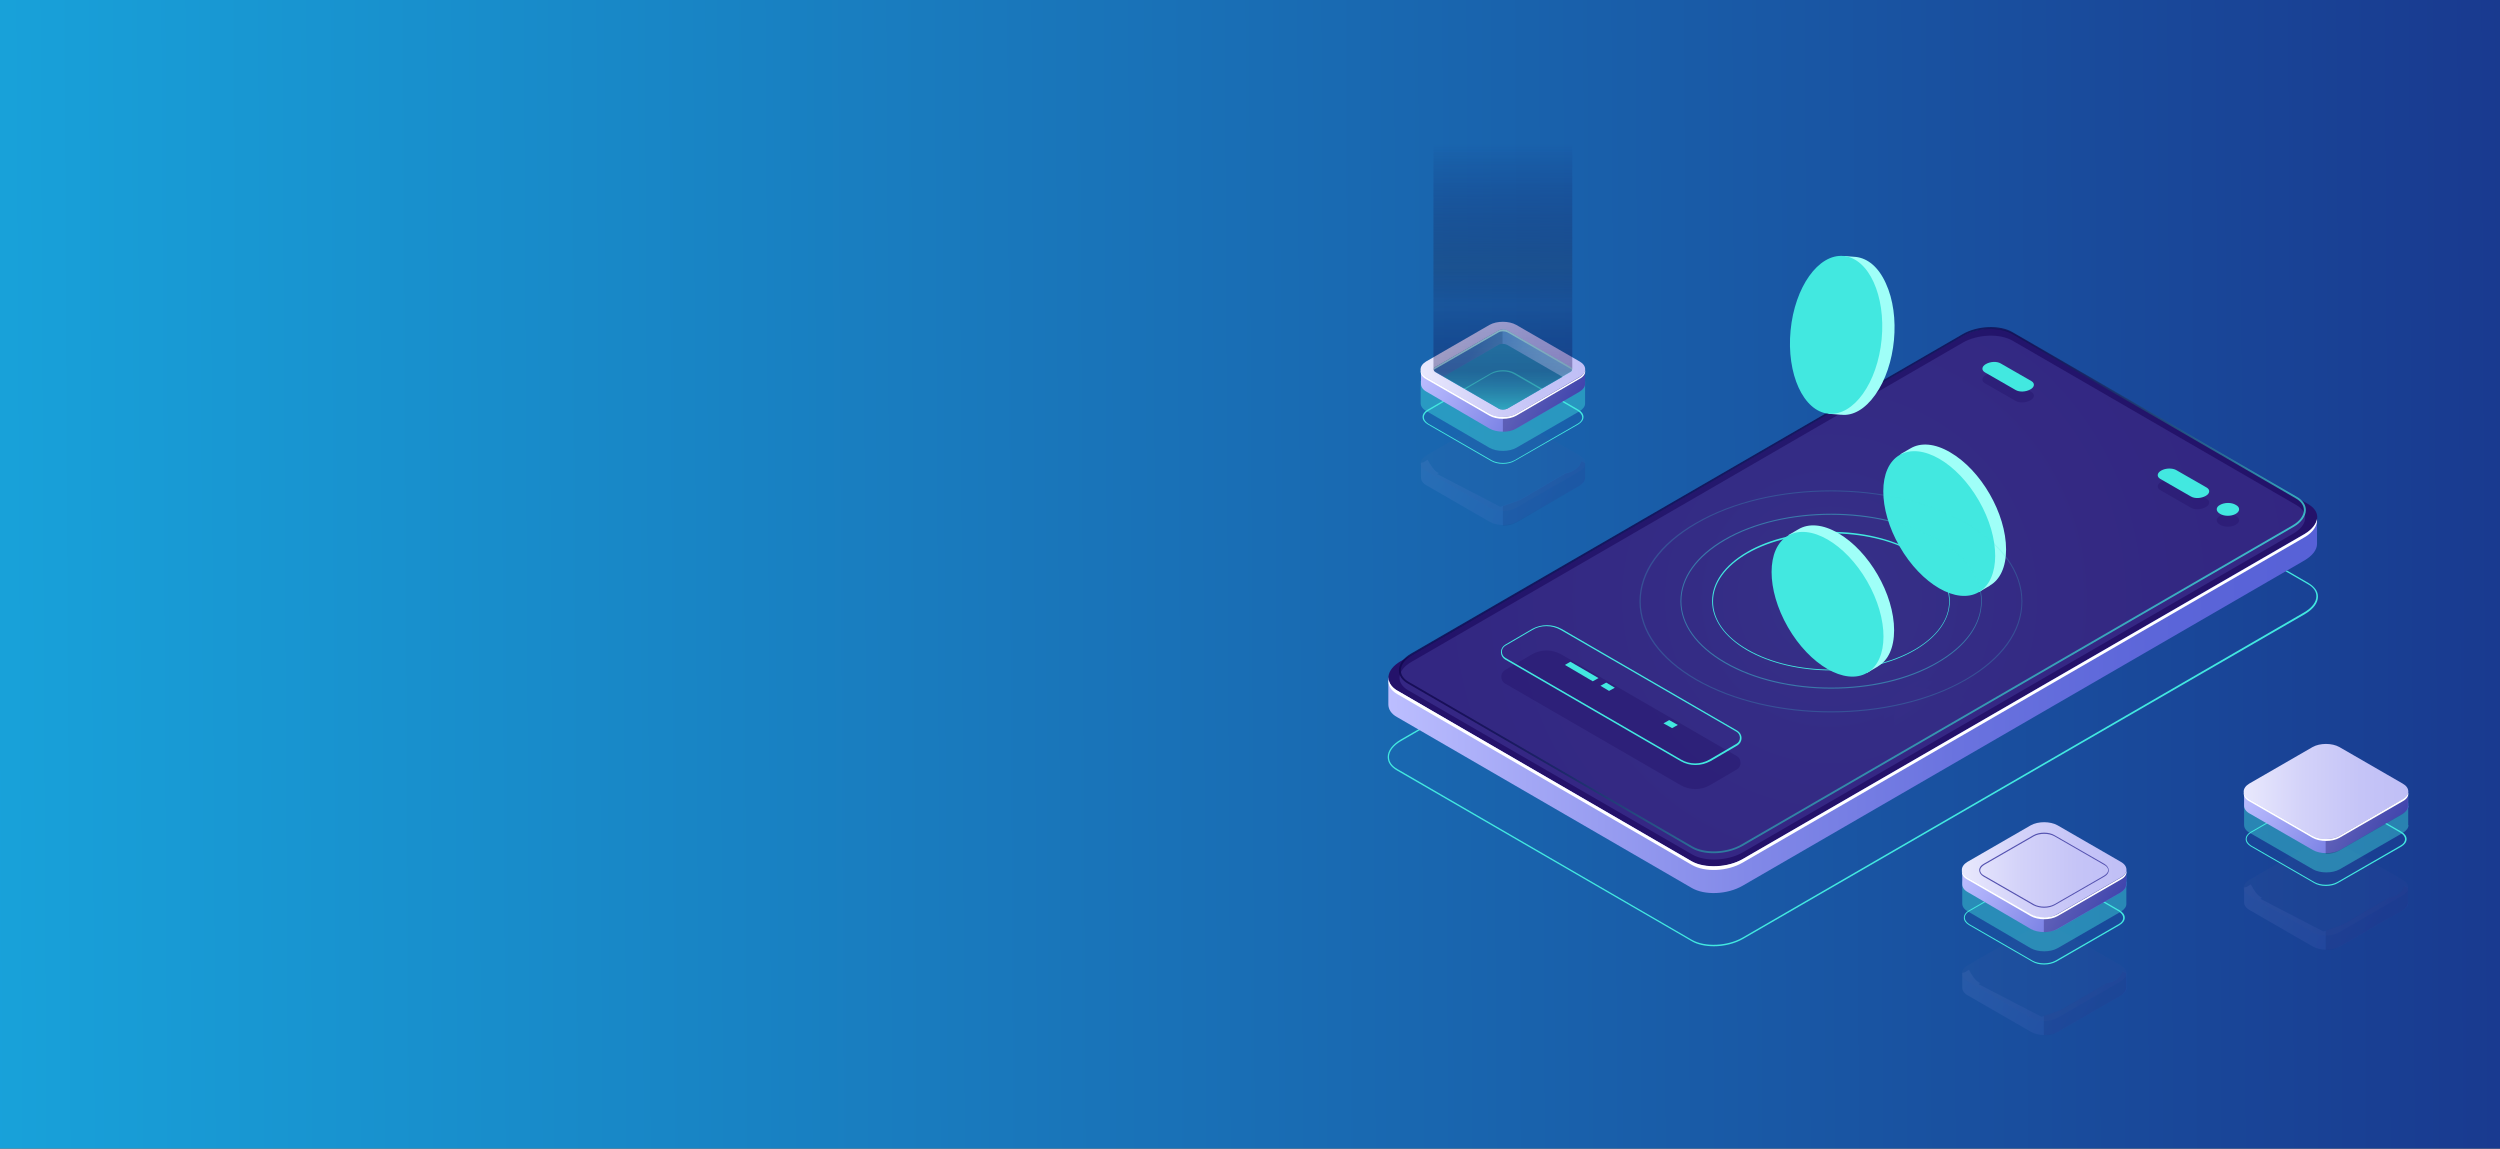 <svg width="1171" height="538" viewBox="0 0 1171 538" fill="none" xmlns="http://www.w3.org/2000/svg">
<rect x="0" y="0" width="1171" height="538" fill="#333333" stroke="none"/>
<rect width="1171" height="538" fill="url(#paint0_linear)"/>
<g clip-path="url(#clip0)">
<path d="M802.84 443.23C798.944 443.23 795.048 442.479 792.351 440.826L654.345 360.892C651.498 359.239 650 357.136 650 354.582C650 351.577 652.248 348.722 655.994 346.468L919.118 194.263C926.311 190.056 937.1 189.605 943.393 193.211L1081.4 273.145C1084.1 274.798 1085.74 276.901 1085.74 279.456C1085.74 282.461 1083.5 285.316 1079.75 287.569L816.476 439.774C812.58 442.028 807.485 443.23 802.84 443.23ZM792.501 440.225C798.495 443.681 809.134 443.23 816.176 439.173L1079.3 286.818C1082.9 284.715 1084.99 282.01 1084.99 279.306C1084.99 277.052 1083.65 275.098 1080.95 273.596L942.944 193.662C936.95 190.206 926.311 190.657 919.268 194.714L656.293 347.069C652.697 349.173 650.599 351.877 650.599 354.582C650.599 356.835 651.948 358.789 654.645 360.291L792.501 440.225Z" fill="#42E8E0"/>
<path d="M1085.29 242.494L1065.52 245.95L943.243 175.181C937.1 171.575 926.461 172.026 919.268 176.233L685.363 311.459L650.3 317.469V329.94C650.3 332.194 651.648 334.448 654.495 335.95L792.351 415.884C798.495 419.49 809.133 419.04 816.326 414.832L1079.45 262.477C1083.2 260.224 1085.29 257.519 1085.29 254.814V242.494Z" fill="url(#paint1_linear)"/>
<path d="M792.352 403.413L654.496 323.479C648.352 319.873 649.101 313.713 656.144 309.656L919.269 157.301C926.311 153.244 937.1 152.794 943.244 156.249L1081.25 236.183C1087.39 239.789 1086.64 245.95 1079.6 250.006L816.326 402.362C809.284 406.569 798.495 407.019 792.352 403.413Z" fill="#24126A"/>
<path d="M1079.45 250.157L816.326 402.362C809.283 406.418 798.494 406.869 792.351 403.413L654.495 323.479C652.098 322.127 650.749 320.174 650.449 318.221C650 320.925 651.348 323.329 654.495 325.132L792.351 405.066C798.494 408.672 809.133 408.221 816.326 404.014L1079.45 251.659C1083.65 249.255 1085.59 245.95 1085.29 243.095C1084.84 245.499 1082.9 248.053 1079.45 250.157Z" fill="white"/>
<path opacity="0.51" d="M792.651 400.258L659.59 323.329C653.596 319.873 654.345 313.863 661.238 309.957L919.418 160.456C926.311 156.55 936.65 156.099 942.644 159.555L1075.7 236.634C1081.7 240.09 1080.95 246.1 1074.06 250.006L815.876 399.507C808.984 403.263 798.644 403.714 792.651 400.258Z" fill="#453C9E"/>
<path opacity="0.8" d="M802.69 399.657C798.794 399.657 795.198 398.906 792.351 397.253L659.44 320.174C656.743 318.671 655.245 316.418 655.245 314.014C655.245 311.159 657.342 308.154 661.089 306.05L919.268 156.55C926.161 152.493 936.8 152.042 942.794 155.648L1075.85 232.728C1078.55 234.23 1080.05 236.484 1080.05 238.888C1080.05 241.743 1077.95 244.748 1074.21 246.851L816.026 396.352C812.28 398.455 807.336 399.657 802.69 399.657ZM792.801 396.502C798.645 399.807 808.834 399.507 815.577 395.6L1073.76 246.1C1077.2 244.147 1079.15 241.442 1079.15 238.888C1079.15 236.784 1077.8 234.831 1075.41 233.479L942.344 156.4C936.5 153.094 926.311 153.395 919.568 157.301L661.538 306.802C658.092 308.755 656.144 311.459 656.144 314.014C656.144 316.117 657.492 318.07 659.89 319.423L792.801 396.502Z" fill="url(#paint2_linear)"/>
<g opacity="0.1">
<path opacity="0.5" d="M792.651 396.802L659.59 319.874C653.596 316.418 654.345 310.408 661.238 306.501L919.418 157.001C926.311 153.094 936.65 152.643 942.644 156.099L1075.7 233.178C1081.7 236.634 1080.95 242.644 1074.06 246.551L815.876 396.051C808.984 399.807 798.644 400.258 792.651 396.802Z" fill="url(#paint3_radial)"/>
<g opacity="0.1">
<path opacity="0.1" d="M939.647 367.954C939.647 351.126 927.959 330.842 913.424 322.428C906.232 318.221 899.639 317.77 894.844 320.625L889.899 323.48L891.397 323.63C888.85 326.785 887.202 331.593 887.202 337.603C887.202 354.431 898.889 374.715 913.424 383.129C918.369 385.984 923.014 387.036 927.06 386.585L926.91 387.938L932.005 384.932L932.155 384.782C936.8 382.078 939.647 376.218 939.647 367.954Z" fill="#9FFFF8"/>
<path opacity="0.1" d="M926.869 387.947C937.117 382.014 937.14 362.815 926.919 345.065C916.699 327.315 900.106 317.736 889.858 323.669C879.609 329.602 879.587 348.801 889.807 366.551C900.027 384.301 916.62 393.88 926.869 387.947Z" fill="#42E8E0"/>
</g>
</g>
<path opacity="0.4" d="M1047.23 245.799C1045.14 247.001 1041.84 247.001 1039.89 245.799C1037.79 244.597 1037.79 242.644 1039.89 241.592C1041.99 240.39 1045.29 240.39 1047.23 241.592C1049.33 242.794 1049.33 244.597 1047.23 245.799Z" fill="#24126A"/>
<path opacity="0.4" d="M1019.21 225.365L1033.6 233.629C1035.4 234.681 1035.1 236.484 1033.15 237.536C1031.05 238.738 1028.05 238.888 1026.26 237.836L1011.87 229.572C1010.07 228.52 1010.37 226.717 1012.32 225.666C1014.42 224.464 1017.42 224.313 1019.21 225.365Z" fill="#24126A"/>
<path opacity="0.4" d="M937.1 175.331L951.484 183.595C953.283 184.647 952.983 186.45 951.035 187.502C948.937 188.704 945.94 188.854 944.142 187.802L929.757 179.538C927.959 178.487 928.259 176.684 930.207 175.632C932.305 174.43 935.301 174.28 937.1 175.331Z" fill="#24126A"/>
<path d="M1047.23 240.691C1045.14 241.893 1041.84 241.893 1039.89 240.691C1037.79 239.489 1037.79 237.536 1039.89 236.484C1041.99 235.282 1045.29 235.282 1047.23 236.484C1049.33 237.536 1049.33 239.489 1047.23 240.691Z" fill="#42E8E0"/>
<path d="M1019.21 220.106L1033.6 228.37C1035.4 229.422 1035.1 231.225 1033.15 232.277C1031.05 233.479 1028.05 233.629 1026.26 232.577L1011.87 224.313C1010.07 223.262 1010.37 221.459 1012.32 220.407C1014.42 219.205 1017.42 219.205 1019.21 220.106Z" fill="#42E8E0"/>
<path d="M937.1 170.223L951.484 178.487C953.283 179.538 952.983 181.341 951.035 182.393C948.937 183.595 945.94 183.745 944.142 182.694L929.757 174.43C927.959 173.378 928.259 171.575 930.207 170.523C932.305 169.321 935.301 169.171 937.1 170.223Z" fill="#42E8E0"/>
<g opacity="0.3">
<path opacity="0.3" d="M1128 422.646V415.884L1126.2 414.833C1125.6 417.988 1122.01 420.091 1118.86 420.542L1097.58 433.013L1088.29 436.318L1058.77 420.993L1059.52 420.542C1056.97 419.34 1055.63 416.636 1054.28 414.232L1052.33 415.434L1051.13 415.734V422.646C1051.13 423.998 1052.03 425.35 1053.68 426.252L1083.35 443.38C1086.79 445.334 1092.49 445.334 1095.93 443.38L1125.6 426.252C1127.25 425.2 1128.15 423.998 1128.15 422.646C1128 422.646 1128 422.646 1128 422.646Z" fill="url(#paint4_linear)"/>
<path opacity="0.3" d="M1118.71 420.542L1097.43 433.013L1089.34 435.868V445.033C1091.59 445.033 1093.84 444.582 1095.63 443.531L1125.3 426.402C1126.95 425.35 1127.85 424.148 1127.85 422.796V422.646V415.884L1126.2 414.983H1126.05C1125.45 417.988 1121.86 420.091 1118.71 420.542Z" fill="#0F054C"/>
<g opacity="0.3">
<path opacity="0.3" d="M1083.2 436.619L1053.53 419.49C1050.08 417.537 1050.08 414.231 1053.53 412.128L1083.2 394.999C1086.64 393.046 1092.34 393.046 1095.78 394.999L1125.45 412.128C1128.9 414.081 1128.9 417.387 1125.45 419.34L1095.78 436.619C1092.19 438.723 1086.64 438.723 1083.2 436.619Z" fill="url(#paint5_linear)"/>
</g>
<g opacity="0.3">
<path opacity="0.3" d="M1083.2 436.619L1053.53 419.49C1050.08 417.537 1050.08 414.231 1053.53 412.128L1083.2 394.999C1086.64 393.046 1092.34 393.046 1095.78 394.999L1125.45 412.128C1128.9 414.081 1128.9 417.387 1125.45 419.34L1095.78 436.619C1092.19 438.723 1086.64 438.723 1083.2 436.619Z" fill="#0F054C"/>
</g>
</g>
<path d="M1089.49 414.983C1087.39 414.983 1085.44 414.532 1083.95 413.631L1054.28 396.502C1052.78 395.6 1051.88 394.398 1051.88 393.046C1051.88 391.694 1052.78 390.492 1054.28 389.59L1083.95 372.462C1087.09 370.659 1092.04 370.659 1095.18 372.462L1124.85 389.59C1126.35 390.492 1127.25 391.694 1127.25 393.046C1127.25 394.398 1126.35 395.6 1124.85 396.502L1095.03 413.631C1093.54 414.532 1091.44 414.983 1089.49 414.983ZM1089.49 371.71C1087.54 371.71 1085.59 372.161 1084.1 372.912L1054.43 390.041C1053.08 390.792 1052.33 391.844 1052.33 393.046C1052.33 394.098 1053.08 395.15 1054.43 396.051L1084.1 413.18C1087.09 414.833 1091.74 414.833 1094.73 413.18L1124.4 396.051C1125.75 395.3 1126.5 394.248 1126.5 393.046C1126.5 391.844 1125.75 390.943 1124.4 390.041L1094.73 372.912C1093.24 372.161 1091.29 371.71 1089.49 371.71Z" fill="#42E8E0"/>
<path opacity="0.4" d="M1128 386.435V376.218L1126.2 375.166C1125.75 378.321 1122.01 380.425 1118.86 380.876L1097.58 393.347L1088.29 396.652L1058.77 381.326L1059.52 380.876C1056.97 379.674 1055.63 376.969 1054.28 374.565L1052.33 375.767L1051.13 376.068V386.435C1051.13 387.787 1052.03 389.139 1053.68 390.041L1083.35 407.17C1086.79 409.123 1092.49 409.123 1095.93 407.17L1125.6 390.041C1127.25 388.989 1128.15 387.787 1128.15 386.435C1128 386.585 1128 386.585 1128 386.435Z" fill="#42E8E0"/>
<path d="M1128 377.42V370.659L1126.2 369.607C1125.75 372.762 1122.01 374.866 1118.86 375.316L1097.58 387.787L1088.29 391.093L1058.77 375.767L1059.52 375.316C1056.97 374.114 1055.63 371.41 1054.28 369.006L1052.33 370.208L1051.13 370.508V377.42C1051.13 378.772 1052.03 380.124 1053.68 381.026L1083.35 398.155C1086.79 400.108 1092.49 400.108 1095.93 398.155L1125.6 381.026C1127.25 379.974 1128.15 378.772 1128.15 377.42C1128 377.57 1128 377.57 1128 377.42Z" fill="url(#paint6_linear)"/>
<path opacity="0.3" d="M1118.71 375.467L1097.43 387.937L1089.34 390.792V399.958C1091.59 399.958 1093.84 399.507 1095.63 398.455L1125.3 381.326C1126.95 380.275 1127.85 379.073 1127.85 377.72V377.57V370.809L1126.2 369.907H1126.05C1125.45 372.912 1121.86 375.016 1118.71 375.467Z" fill="#0F054C"/>
<path d="M1083.2 391.543L1053.53 374.415C1050.08 372.462 1050.08 369.156 1053.53 367.052L1083.2 349.924C1086.64 347.971 1092.34 347.971 1095.78 349.924L1125.45 367.052C1128.9 369.006 1128.9 372.311 1125.45 374.415L1095.78 391.543C1092.19 393.497 1086.64 393.497 1083.2 391.543Z" fill="url(#paint7_linear)"/>
<path d="M1125.3 374.415L1095.78 391.543C1092.34 393.497 1086.64 393.497 1083.2 391.543L1053.53 374.415C1052.03 373.513 1051.13 372.311 1050.98 371.26C1050.83 372.762 1051.58 374.265 1053.53 375.316L1083.2 392.445C1086.64 394.398 1092.34 394.398 1095.78 392.445L1125.45 375.316C1127.4 374.265 1128.3 372.762 1128 371.26C1127.7 372.311 1126.95 373.513 1125.3 374.415Z" fill="white"/>
<g opacity="0.3">
<path opacity="0.3" d="M995.988 462.612V455.851L994.19 454.799C993.74 457.955 989.994 460.058 986.848 460.509L965.57 472.98L956.28 476.285L926.76 460.96L927.51 460.509C924.962 459.307 923.614 456.602 922.265 454.198L920.317 455.4L919.118 455.701V462.612C919.118 463.965 920.017 465.317 921.666 466.219L951.335 483.347C954.781 485.3 960.475 485.3 963.922 483.347L993.59 466.219C995.239 465.167 996.138 463.965 996.138 462.612C995.988 462.763 995.988 462.763 995.988 462.612Z" fill="url(#paint8_linear)"/>
<path opacity="0.3" d="M986.698 460.509L965.42 472.98L957.329 475.835V485C959.576 485 961.824 484.549 963.622 483.497L993.291 466.369C994.939 465.317 995.838 464.115 995.838 462.763V462.612V455.851L994.19 454.95H994.04C993.591 458.105 989.845 460.208 986.698 460.509Z" fill="#0F054C"/>
<g opacity="0.3">
<path opacity="0.3" d="M951.185 476.736L921.516 459.607C918.07 457.654 918.07 454.349 921.516 452.245L951.185 435.116C954.631 433.163 960.325 433.163 963.772 435.116L993.441 452.245C996.887 454.198 996.887 457.504 993.441 459.607L963.772 476.736C960.325 478.689 954.631 478.689 951.185 476.736Z" fill="url(#paint9_linear)"/>
</g>
<g opacity="0.3">
<path opacity="0.3" d="M951.185 476.736L921.516 459.607C918.07 457.654 918.07 454.349 921.516 452.245L951.185 435.116C954.631 433.163 960.325 433.163 963.772 435.116L993.441 452.245C996.887 454.198 996.887 457.504 993.441 459.607L963.772 476.736C960.325 478.689 954.631 478.689 951.185 476.736Z" fill="#0F054C"/>
</g>
</g>
<path d="M957.478 451.794C955.381 451.794 953.433 451.344 951.934 450.442L922.265 433.313C920.767 432.412 919.868 431.21 919.868 429.858C919.868 428.505 920.767 427.303 922.265 426.402L951.934 409.273C955.081 407.47 960.026 407.47 963.172 409.273L992.841 426.402C994.34 427.303 995.239 428.505 995.239 429.858C995.239 431.21 994.34 432.412 992.841 433.313L963.172 450.442C961.524 451.344 959.426 451.794 957.478 451.794ZM952.084 449.991C955.081 451.644 959.726 451.644 962.723 449.991L992.392 432.863C993.74 432.111 994.49 431.06 994.49 429.858C994.49 428.806 993.74 427.754 992.392 426.853L962.723 409.724C959.726 408.071 955.081 408.071 952.084 409.724L922.415 426.853C921.066 427.604 920.317 428.656 920.317 429.858C920.317 430.909 921.066 431.961 922.415 432.863L952.084 449.991Z" fill="#42E8E0"/>
<path opacity="0.4" d="M995.988 423.247V413.029L994.19 411.978C993.74 415.133 989.994 417.236 986.848 417.687L965.57 430.158L956.28 433.464L926.76 418.138L927.51 417.687C924.962 416.485 923.614 413.781 922.265 411.377L920.317 412.579L919.118 412.879V423.247C919.118 424.599 920.017 425.951 921.666 426.853L951.185 444.132C954.631 446.085 960.325 446.085 963.772 444.132L993.441 427.003C995.089 425.951 995.988 424.749 995.988 423.397C995.988 423.397 995.988 423.397 995.988 423.247Z" fill="#42E8E0"/>
<path d="M995.988 414.231V407.47L994.19 406.418C993.74 409.574 989.994 411.677 986.848 412.128L965.57 424.599L956.28 427.904L926.76 412.579L927.51 412.128C924.962 410.926 923.614 408.221 922.265 405.817L920.317 407.019L919.118 407.32V414.231C919.118 415.584 920.017 416.936 921.666 417.838L951.185 435.116C954.631 437.07 960.325 437.07 963.772 435.116L993.441 417.988C995.089 416.936 995.988 415.734 995.988 414.382V414.231Z" fill="url(#paint10_linear)"/>
<path opacity="0.3" d="M986.698 412.128L965.42 424.599L957.329 427.454V436.619C959.576 436.619 961.824 436.168 963.622 435.116L993.291 417.988C994.939 416.936 995.838 415.734 995.838 414.382V414.231V407.47L994.19 406.569H994.04C993.591 409.724 989.845 411.677 986.698 412.128Z" fill="#0F054C"/>
<path d="M951.185 428.355L921.516 411.076C918.07 409.123 918.07 405.817 921.516 403.714L951.185 386.585C954.631 384.632 960.325 384.632 963.772 386.585L993.441 403.714C996.887 405.667 996.887 408.973 993.441 410.926L963.772 428.055C960.325 430.308 954.631 430.308 951.185 428.355Z" fill="url(#paint11_linear)"/>
<path d="M957.478 425.2C955.68 425.2 953.882 424.749 952.384 423.998L929.158 410.625C927.809 409.874 927.06 408.672 927.06 407.62C927.06 406.418 927.809 405.367 929.158 404.615L952.384 391.243C955.231 389.59 959.726 389.59 962.423 391.243L985.649 404.615C986.997 405.367 987.747 406.569 987.747 407.62C987.747 408.822 986.997 409.874 985.649 410.625L962.423 423.998C961.074 424.749 959.276 425.2 957.478 425.2ZM952.683 423.547C955.38 425.05 959.576 425.05 962.273 423.547L985.499 410.175C986.698 409.423 987.447 408.522 987.447 407.62C987.447 406.569 986.698 405.667 985.499 405.066L962.273 391.694C959.576 390.191 955.38 390.191 952.683 391.694L929.458 405.066C928.259 405.817 927.51 406.719 927.51 407.62C927.51 408.672 928.259 409.574 929.458 410.175L952.683 423.547Z" fill="#5351AF"/>
<path d="M993.441 411.076L963.772 428.205C960.325 430.158 954.631 430.158 951.185 428.205L921.516 411.076C920.018 410.175 919.119 408.973 918.969 407.921C918.819 409.423 919.568 410.926 921.516 411.978L951.185 429.106C954.631 431.06 960.325 431.06 963.772 429.106L993.441 411.978C995.389 410.926 996.288 409.423 995.988 407.921C995.838 409.123 994.939 410.175 993.441 411.076Z" fill="white"/>
<g opacity="0.3">
<path opacity="0.3" d="M742.453 223.712V216.951L740.655 215.899C740.205 219.055 736.459 221.158 733.313 221.609L712.035 234.08L702.745 237.385L673.226 222.06L673.975 221.609C671.427 220.407 670.079 217.702 668.73 215.298L666.782 216.5L665.583 216.801V223.712C665.583 225.065 666.483 226.417 668.131 227.318L697.8 244.447C701.246 246.4 706.94 246.4 710.387 244.447L739.906 227.469C741.554 226.417 742.453 225.215 742.453 223.863C742.453 223.863 742.453 223.863 742.453 223.712Z" fill="url(#paint12_linear)"/>
<path opacity="0.3" d="M733.313 221.759L712.035 234.23L703.943 237.085V246.25C706.191 246.25 708.439 245.799 710.237 244.748L739.906 227.469C741.554 226.417 742.453 225.215 742.453 223.863V223.712V216.951L740.805 216.05H740.655C740.056 219.205 736.31 221.308 733.313 221.759Z" fill="#0F054C"/>
<g opacity="0.3">
<path opacity="0.3" d="M697.65 237.836L667.981 220.707C664.535 218.754 664.535 215.449 667.981 213.345L697.65 196.216C701.096 194.263 706.79 194.263 710.237 196.216L739.906 213.345C743.352 215.298 743.352 218.604 739.906 220.707L710.237 237.836C706.79 239.789 701.096 239.789 697.65 237.836Z" fill="url(#paint13_linear)"/>
</g>
<g opacity="0.3">
<path opacity="0.3" d="M697.65 237.836L667.981 220.707C664.535 218.754 664.535 215.449 667.981 213.345L697.65 196.216C701.096 194.263 706.79 194.263 710.237 196.216L739.906 213.345C743.352 215.298 743.352 218.604 739.906 220.707L710.237 237.836C706.79 239.789 701.096 239.789 697.65 237.836Z" fill="#0F054C"/>
</g>
</g>
<path d="M703.943 217.252C701.846 217.252 699.898 216.801 698.399 215.899L668.73 198.771C667.232 197.869 666.333 196.667 666.333 195.315C666.333 193.963 667.232 192.761 668.73 191.859L698.399 174.73C701.546 172.927 706.491 172.927 709.637 174.73L739.306 191.859C740.805 192.761 741.704 193.963 741.704 195.315C741.704 196.667 740.805 197.869 739.306 198.771L709.488 215.899C707.989 216.801 706.041 217.252 703.943 217.252ZM703.943 173.979C701.995 173.979 700.047 174.43 698.549 175.181L669.03 192.46C667.681 193.211 666.932 194.263 666.932 195.465C666.932 196.517 667.681 197.569 669.03 198.47L698.699 215.599C701.696 217.252 706.341 217.252 709.338 215.599L739.007 198.47C740.355 197.719 741.105 196.667 741.105 195.465C741.105 194.413 740.355 193.362 739.007 192.46L709.338 175.331C707.839 174.43 705.891 173.979 703.943 173.979Z" fill="#42E8E0"/>
<path opacity="0.4" d="M742.453 188.854V178.637L740.655 177.585C740.205 180.74 736.459 182.844 733.313 183.295L712.035 195.766L702.745 199.071L673.225 183.746L673.975 183.295C671.427 182.093 670.079 179.388 668.73 176.984L666.632 178.186L665.434 178.487V188.854C665.434 190.206 666.333 191.559 667.981 192.46L697.65 209.739C701.096 211.692 706.79 211.692 710.237 209.739L739.906 192.61C741.554 191.559 742.453 190.357 742.453 189.004C742.453 188.854 742.453 188.854 742.453 188.854Z" fill="#42E8E0"/>
<path d="M742.453 179.689V172.927L740.655 171.876C740.205 175.031 736.459 177.134 733.313 177.585L712.035 190.206L702.745 193.512L673.226 178.186L673.975 177.735C671.427 176.533 670.079 173.829 668.73 171.425L666.782 172.627L665.583 172.927V179.839C665.583 181.191 666.483 182.543 668.131 183.445L697.65 200.724C701.096 202.677 706.79 202.677 710.237 200.724L739.906 183.445C741.554 182.393 742.453 181.191 742.453 179.839C742.453 179.839 742.453 179.839 742.453 179.689Z" fill="url(#paint14_linear)"/>
<path opacity="0.3" d="M733.313 177.735L712.035 190.206L703.943 193.061V202.226C706.191 202.226 708.439 201.776 710.237 200.724L739.906 183.445C741.554 182.393 742.453 181.191 742.453 179.839V179.689V172.927L740.805 172.026H740.655C740.056 175.181 736.31 177.285 733.313 177.735Z" fill="#0F054C"/>
<path d="M673.825 177.735L701.846 161.508C702.894 160.907 704.693 160.907 705.891 161.508L733.462 177.435L733.163 177.585C736.309 177.134 740.056 175.031 740.505 171.876L709.637 154.747L700.647 152.343L693.304 156.7L668.58 171.425C669.929 173.979 671.278 176.684 673.825 177.735Z" fill="url(#paint15_linear)"/>
<path opacity="0.3" d="M703.943 153.244L700.647 152.343L693.304 156.7L668.58 171.425C669.929 173.829 671.278 176.533 673.825 177.735L701.846 161.508C702.445 161.208 703.194 161.057 703.793 161.057V153.244H703.943Z" fill="#0F054C"/>
<path d="M697.65 193.812L667.981 176.684C664.535 174.73 664.535 171.425 667.981 169.321L697.65 152.193C701.096 150.239 706.79 150.239 710.237 152.193L739.906 169.321C743.352 171.275 743.352 174.58 739.906 176.533L710.237 193.812C706.79 195.766 701.096 195.766 697.65 193.812ZM706.041 154.747C704.992 154.146 703.194 154.146 701.995 154.747L672.326 171.876C671.278 172.477 671.278 173.528 672.326 174.28L701.995 191.408C703.044 192.009 704.842 192.009 706.041 191.408L735.71 174.28C736.759 173.679 736.759 172.627 735.71 171.876L706.041 154.747Z" fill="url(#paint16_linear)"/>
<path d="M735.56 171.876L706.041 154.747C704.992 154.146 703.194 154.146 701.995 154.747L672.326 171.876C671.577 172.326 671.278 172.927 671.577 173.528C671.727 173.228 671.877 172.927 672.326 172.777L701.995 155.648C703.044 155.047 704.842 155.047 706.041 155.648L735.71 172.777C736.01 172.927 736.31 173.228 736.459 173.528C736.609 172.927 736.31 172.326 735.56 171.876Z" fill="white"/>
<path d="M739.906 176.684L710.237 193.812C706.791 195.766 701.097 195.766 697.65 193.812L667.981 176.684C666.483 175.782 665.584 174.58 665.434 173.528C665.284 175.031 666.033 176.533 667.981 177.585L697.65 194.714C701.097 196.667 706.791 196.667 710.237 194.714L739.906 177.435C741.854 176.383 742.753 174.881 742.453 173.378C742.303 174.58 741.404 175.782 739.906 176.684Z" fill="white"/>
<path d="M698.549 193.362L668.88 176.233C665.883 174.43 665.883 171.725 668.88 169.922L698.549 152.643C701.546 150.84 706.491 150.84 709.488 152.643L739.156 169.772C742.153 171.575 742.153 174.28 739.156 176.083L709.488 193.362C706.341 195.014 701.546 195.014 698.549 193.362ZM706.79 154.146C705.292 153.244 702.595 153.244 701.096 154.146L671.427 171.425C669.929 172.326 669.929 173.829 671.427 174.73L701.096 191.859C702.595 192.761 705.292 192.761 706.79 191.859L736.459 174.73C737.958 173.829 737.958 172.326 736.459 171.425L706.79 154.146Z" fill="url(#paint17_linear)"/>
<path opacity="0.4" d="M706.041 154.747C704.992 154.146 703.194 154.146 701.995 154.747L672.326 171.876C671.278 172.477 671.278 173.528 672.326 174.28L701.995 191.408C703.044 192.009 704.842 192.009 706.041 191.408L735.71 174.28C736.759 173.679 736.759 172.627 735.71 171.876L706.041 154.747Z" fill="#42E8E0"/>
<path opacity="0.5" d="M736.459 172.927V67H671.427V172.927C671.427 173.378 671.727 173.829 672.326 174.129L701.995 191.258C703.044 191.859 704.842 191.859 706.041 191.258L735.71 174.129C736.16 173.829 736.459 173.378 736.459 172.927Z" fill="url(#paint18_linear)"/>
<path d="M939.647 257.369C939.647 240.541 927.959 220.257 913.424 211.843C906.232 207.635 899.639 207.185 894.844 210.039L889.899 212.894L891.398 213.045C888.85 216.2 887.202 221.008 887.202 227.018C887.202 243.846 898.89 264.13 913.424 272.544C918.369 275.399 923.014 276.451 927.06 276L926.91 277.352L932.005 274.347L932.155 274.197C936.8 271.492 939.647 265.633 939.647 257.369Z" fill="#9FFFF8"/>
<path d="M926.845 277.369C937.094 271.436 937.116 252.237 926.896 234.487C916.676 216.737 900.082 207.157 889.834 213.091C879.586 219.024 879.563 238.223 889.783 255.973C900.004 273.723 916.597 283.302 926.845 277.369Z" fill="#42E8E0"/>
<path d="M878.361 184.948C888.101 171.275 890.349 147.835 883.306 132.66C879.86 124.997 874.765 120.94 869.221 120.339L863.527 119.889L864.575 120.79C860.53 121.842 856.634 124.847 853.187 129.805C843.448 143.478 841.2 166.917 848.243 182.093C850.64 187.352 853.787 190.958 857.233 192.761L856.334 193.812L862.178 194.263H862.478C867.872 194.864 873.566 191.709 878.361 184.948Z" fill="#9FFFF8"/>
<path d="M881.363 158.903C883.318 138.501 875.353 121.041 863.573 119.907C851.794 118.772 840.66 134.391 838.705 154.793C836.75 175.196 844.715 192.655 856.495 193.79C868.274 194.924 879.408 179.305 881.363 158.903Z" fill="#42E8E0"/>
<g opacity="0.1">
<path opacity="0.1" d="M887.202 295.232C887.202 278.404 875.514 258.12 860.979 249.706C853.787 245.499 847.194 245.048 842.399 247.903L837.454 250.758L838.952 250.908C836.405 254.063 834.757 258.871 834.757 264.881C834.757 281.71 846.445 301.994 860.979 310.408C865.924 313.262 870.569 314.314 874.615 313.863L874.465 315.216L879.56 312.211L879.71 312.06C884.355 309.356 887.202 303.496 887.202 295.232Z" fill="#9FFFF8"/>
<path opacity="0.1" d="M874.525 315.178C884.774 309.245 884.796 290.046 874.576 272.296C864.356 254.546 847.762 244.967 837.514 250.9C827.266 256.833 827.243 276.032 837.463 293.782C847.684 311.532 864.277 321.111 874.525 315.178Z" fill="#42E8E0"/>
</g>
<path opacity="0.4" d="M857.683 322.578C839.552 322.578 821.571 318.521 807.785 310.558C794.449 302.745 787.107 292.528 787.107 281.559C787.107 270.591 794.449 260.224 807.785 252.561C835.356 236.634 880.159 236.634 907.581 252.561C920.917 260.374 928.259 270.591 928.259 281.559C928.259 292.528 920.917 302.895 907.581 310.558L907.431 310.257L907.581 310.558C893.795 318.671 875.814 322.578 857.683 322.578ZM857.683 241.142C839.702 241.142 821.72 245.048 808.085 253.011C794.899 260.674 787.556 270.741 787.556 281.559C787.556 292.377 794.899 302.444 808.085 310.107C835.506 326.034 880.01 326.034 907.431 310.107C920.617 302.444 927.959 292.377 927.959 281.559C927.959 270.741 920.617 260.674 907.431 253.011C893.645 245.048 875.664 241.142 857.683 241.142Z" fill="#42E8E0"/>
<path opacity="0.2" d="M857.683 333.697C834.757 333.697 811.831 328.588 794.299 318.521C777.367 308.755 767.927 295.683 767.927 281.71C767.927 267.736 777.217 254.664 794.299 244.898C829.212 224.614 886.003 224.614 920.916 244.898C937.849 254.664 947.289 267.736 947.289 281.71C947.289 295.683 937.999 308.755 920.916 318.521C903.535 328.588 880.609 333.697 857.683 333.697ZM857.683 230.173C834.906 230.173 811.98 235.132 794.599 245.349C777.816 255.115 768.526 268.037 768.526 281.71C768.526 295.382 777.816 308.304 794.599 318.07C829.362 338.204 886.003 338.204 920.767 318.07C937.549 308.304 946.839 295.382 946.839 281.71C946.839 268.037 937.549 255.115 920.767 245.349C903.385 235.132 880.459 230.173 857.683 230.173Z" fill="#42E8E0"/>
<path d="M857.683 314.014C843.448 314.014 829.212 310.858 818.274 304.548C807.785 298.387 801.941 290.274 801.941 281.559C801.941 272.845 807.785 264.731 818.274 258.571C840.001 245.95 875.214 245.95 896.942 258.571C907.431 264.731 913.274 272.845 913.274 281.559C913.274 290.274 907.431 298.387 896.942 304.548L896.792 304.247L896.942 304.548C886.153 310.858 871.918 314.014 857.683 314.014ZM857.683 249.856C843.597 249.856 829.362 253.011 818.574 259.172C808.234 265.182 802.39 273.145 802.39 281.71C802.39 290.274 808.084 298.237 818.574 304.247C840.151 316.718 875.214 316.718 896.792 304.247C907.131 298.237 912.975 290.274 912.975 281.71C912.975 273.295 907.281 265.182 896.792 259.172C886.003 252.861 871.768 249.856 857.683 249.856Z" fill="#42E8E0"/>
<path d="M887.202 295.232C887.202 278.404 875.514 258.12 860.979 249.706C853.787 245.499 847.194 245.048 842.399 247.903L837.454 250.758L838.952 250.908C836.405 254.063 834.757 258.871 834.757 264.881C834.757 281.71 846.445 301.994 860.979 310.408C865.924 313.262 870.569 314.314 874.615 313.863L874.465 315.216L879.56 312.211L879.71 312.06C884.355 309.356 887.202 303.496 887.202 295.232Z" fill="#9FFFF8"/>
<path d="M874.525 315.178C884.774 309.245 884.796 290.046 874.576 272.296C864.356 254.546 847.762 244.967 837.514 250.9C827.266 256.833 827.243 276.032 837.463 293.782C847.684 311.532 864.277 321.111 874.525 315.178Z" fill="#42E8E0"/>
<path opacity="0.4" d="M787.256 367.804L704.992 320.174C702.595 318.822 702.595 315.216 704.992 313.863L717.579 306.501C721.775 304.097 727.019 304.097 731.215 306.501L813.479 354.131C815.876 355.483 815.876 359.089 813.479 360.441L800.892 367.804C796.697 370.208 791.452 370.208 787.256 367.804Z" fill="#24126A"/>
<path d="M746.05 319.122L733.013 311.459L735.561 309.957L748.747 317.62L746.05 319.122Z" fill="#42E8E0"/>
<path d="M783.211 341.059L779.165 338.805L781.862 337.303L785.908 339.556L783.211 341.059Z" fill="#42E8E0"/>
<path d="M753.692 323.63L749.646 321.226L752.343 319.723L756.389 322.127L753.692 323.63Z" fill="#42E8E0"/>
<path d="M794.149 358.338C791.752 358.338 789.354 357.737 787.256 356.535L704.992 308.905C703.794 308.154 703.044 306.952 703.044 305.449C703.044 303.947 703.794 302.745 704.992 301.994L717.579 294.631C721.925 292.227 727.169 292.227 731.515 294.631L813.779 342.261C814.977 343.012 815.727 344.214 815.727 345.717C815.727 347.219 814.977 348.421 813.779 349.173L801.192 356.535C798.944 357.737 796.547 358.338 794.149 358.338ZM724.322 293.279C722.075 293.279 719.677 293.88 717.729 295.082L705.142 302.444C704.093 303.045 703.494 304.097 703.494 305.299C703.494 306.501 704.093 307.553 705.142 308.154L787.406 355.784C791.452 358.188 796.547 358.188 800.742 355.784L813.329 348.421C814.378 347.82 814.977 346.768 814.977 345.566C814.977 344.364 814.378 343.313 813.329 342.712L731.065 295.082C728.967 293.88 726.72 293.279 724.322 293.279Z" fill="#42E8E0"/>
</g>
<defs>
<linearGradient id="paint0_linear" x1="-87" y1="308.5" x2="1826" y2="298.5" gradientUnits="userSpaceOnUse">
<stop stop-color="#18A9DF"/>
<stop offset="1" stop-color="#1A0066"/>
</linearGradient>
<linearGradient id="paint1_linear" x1="650.297" y1="295.521" x2="1085.28" y2="295.521" gradientUnits="userSpaceOnUse">
<stop stop-color="#BCBEFF"/>
<stop offset="0.151" stop-color="#A3A7F5"/>
<stop offset="0.387" stop-color="#8289E8"/>
<stop offset="0.612" stop-color="#6A73DF"/>
<stop offset="0.822" stop-color="#5C66D9"/>
<stop offset="1" stop-color="#5761D7"/>
</linearGradient>
<linearGradient id="paint2_linear" x1="928.372" y1="357.228" x2="806.529" y2="195.976" gradientUnits="userSpaceOnUse">
<stop stop-color="#42E8E0"/>
<stop offset="0.105" stop-color="#37B6BF"/>
<stop offset="0.22" stop-color="#2C87A1"/>
<stop offset="0.338" stop-color="#235F87"/>
<stop offset="0.459" stop-color="#1C3F72"/>
<stop offset="0.582" stop-color="#162561"/>
<stop offset="0.711" stop-color="#121355"/>
<stop offset="0.846" stop-color="#10084E"/>
<stop offset="1" stop-color="#0F054C"/>
</linearGradient>
<radialGradient id="paint3_radial" cx="0" cy="0" r="1" gradientUnits="userSpaceOnUse" gradientTransform="translate(856.991 280.567) scale(340.46 341.388)">
<stop stop-color="#42E8E0"/>
<stop offset="0.105" stop-color="#37B6BF"/>
<stop offset="0.22" stop-color="#2C87A1"/>
<stop offset="0.338" stop-color="#235F87"/>
<stop offset="0.459" stop-color="#1C3F72"/>
<stop offset="0.582" stop-color="#162561"/>
<stop offset="0.711" stop-color="#121355"/>
<stop offset="0.846" stop-color="#10084E"/>
<stop offset="1" stop-color="#0F054C"/>
</radialGradient>
<linearGradient id="paint4_linear" x1="1058.55" y1="402.479" x2="1119.78" y2="437.736" gradientUnits="userSpaceOnUse">
<stop stop-color="#BCBEFF"/>
<stop offset="0.227" stop-color="#AAADF8"/>
<stop offset="0.68" stop-color="#7C83E5"/>
<stop offset="1" stop-color="#5761D7"/>
</linearGradient>
<linearGradient id="paint5_linear" x1="1050.88" y1="415.861" x2="1127.95" y2="415.861" gradientUnits="userSpaceOnUse">
<stop stop-color="#E9E9FD"/>
<stop offset="0.36" stop-color="#D3D2F9"/>
<stop offset="0.706" stop-color="#C5C4F7"/>
<stop offset="1" stop-color="#C0BFF6"/>
</linearGradient>
<linearGradient id="paint6_linear" x1="1058.55" y1="357.346" x2="1119.78" y2="392.603" gradientUnits="userSpaceOnUse">
<stop stop-color="#BCBEFF"/>
<stop offset="0.227" stop-color="#AAADF8"/>
<stop offset="0.68" stop-color="#7C83E5"/>
<stop offset="1" stop-color="#5761D7"/>
</linearGradient>
<linearGradient id="paint7_linear" x1="1050.88" y1="370.728" x2="1127.95" y2="370.728" gradientUnits="userSpaceOnUse">
<stop stop-color="#E9E9FD"/>
<stop offset="0.36" stop-color="#D3D2F9"/>
<stop offset="0.706" stop-color="#C5C4F7"/>
<stop offset="1" stop-color="#C0BFF6"/>
</linearGradient>
<linearGradient id="paint8_linear" x1="926.583" y1="442.524" x2="987.817" y2="477.781" gradientUnits="userSpaceOnUse">
<stop stop-color="#BCBEFF"/>
<stop offset="0.227" stop-color="#AAADF8"/>
<stop offset="0.68" stop-color="#7C83E5"/>
<stop offset="1" stop-color="#5761D7"/>
</linearGradient>
<linearGradient id="paint9_linear" x1="918.916" y1="455.906" x2="995.989" y2="455.906" gradientUnits="userSpaceOnUse">
<stop stop-color="#E9E9FD"/>
<stop offset="0.36" stop-color="#D3D2F9"/>
<stop offset="0.706" stop-color="#C5C4F7"/>
<stop offset="1" stop-color="#C0BFF6"/>
</linearGradient>
<linearGradient id="paint10_linear" x1="926.583" y1="394.116" x2="987.817" y2="429.373" gradientUnits="userSpaceOnUse">
<stop stop-color="#BCBEFF"/>
<stop offset="0.227" stop-color="#AAADF8"/>
<stop offset="0.68" stop-color="#7C83E5"/>
<stop offset="1" stop-color="#5761D7"/>
</linearGradient>
<linearGradient id="paint11_linear" x1="918.916" y1="407.497" x2="995.989" y2="407.497" gradientUnits="userSpaceOnUse">
<stop stop-color="#E9E9FD"/>
<stop offset="0.36" stop-color="#D3D2F9"/>
<stop offset="0.706" stop-color="#C5C4F7"/>
<stop offset="1" stop-color="#C0BFF6"/>
</linearGradient>
<linearGradient id="paint12_linear" x1="673.098" y1="203.647" x2="734.332" y2="238.904" gradientUnits="userSpaceOnUse">
<stop stop-color="#BCBEFF"/>
<stop offset="0.227" stop-color="#AAADF8"/>
<stop offset="0.68" stop-color="#7C83E5"/>
<stop offset="1" stop-color="#5761D7"/>
</linearGradient>
<linearGradient id="paint13_linear" x1="665.43" y1="217.028" x2="742.503" y2="217.028" gradientUnits="userSpaceOnUse">
<stop stop-color="#E9E9FD"/>
<stop offset="0.36" stop-color="#D3D2F9"/>
<stop offset="0.706" stop-color="#C5C4F7"/>
<stop offset="1" stop-color="#C0BFF6"/>
</linearGradient>
<linearGradient id="paint14_linear" x1="673.098" y1="159.642" x2="734.332" y2="194.9" gradientUnits="userSpaceOnUse">
<stop stop-color="#BCBEFF"/>
<stop offset="0.227" stop-color="#AAADF8"/>
<stop offset="0.68" stop-color="#7C83E5"/>
<stop offset="1" stop-color="#5761D7"/>
</linearGradient>
<linearGradient id="paint15_linear" x1="676.768" y1="157.258" x2="731.376" y2="188.701" gradientUnits="userSpaceOnUse">
<stop offset="0.242" stop-color="#5761D7"/>
<stop offset="0.392" stop-color="#7A82E5"/>
<stop offset="0.546" stop-color="#979CF0"/>
<stop offset="0.7" stop-color="#ACAFF8"/>
<stop offset="0.852" stop-color="#B8BAFD"/>
<stop offset="1" stop-color="#BCBEFF"/>
</linearGradient>
<linearGradient id="paint16_linear" x1="665.43" y1="173.024" x2="742.503" y2="173.024" gradientUnits="userSpaceOnUse">
<stop stop-color="#E9E9FD"/>
<stop offset="0.36" stop-color="#D3D2F9"/>
<stop offset="0.706" stop-color="#C5C4F7"/>
<stop offset="1" stop-color="#C0BFF6"/>
</linearGradient>
<linearGradient id="paint17_linear" x1="666.613" y1="173.024" x2="741.32" y2="173.024" gradientUnits="userSpaceOnUse">
<stop stop-color="#E9E9FD"/>
<stop offset="0.36" stop-color="#D3D2F9"/>
<stop offset="0.706" stop-color="#C5C4F7"/>
<stop offset="1" stop-color="#C0BFF6"/>
</linearGradient>
<linearGradient id="paint18_linear" x1="703.965" y1="191.832" x2="703.965" y2="67" gradientUnits="userSpaceOnUse">
<stop stop-color="#42E8E0"/>
<stop offset="0" stop-color="#37B6BF"/>
<stop offset="0.146" stop-color="#10084E" stop-opacity="0.7"/>
<stop offset="0.281" stop-color="#121355" stop-opacity="0.6"/>
<stop offset="0.396" stop-color="#162561" stop-opacity="0.5"/>
<stop offset="0.536" stop-color="#1C3F72"/>
<stop offset="0.999" stop-color="#0F054C" stop-opacity="0"/>
<stop offset="0.999" stop-color="#2C87A1"/>
<stop offset="1" stop-color="#235F87" stop-opacity="0"/>
</linearGradient>
<clipPath id="clip0">
<rect width="478" height="418" fill="white" transform="translate(650 67)"/>
</clipPath>
</defs>
</svg>
